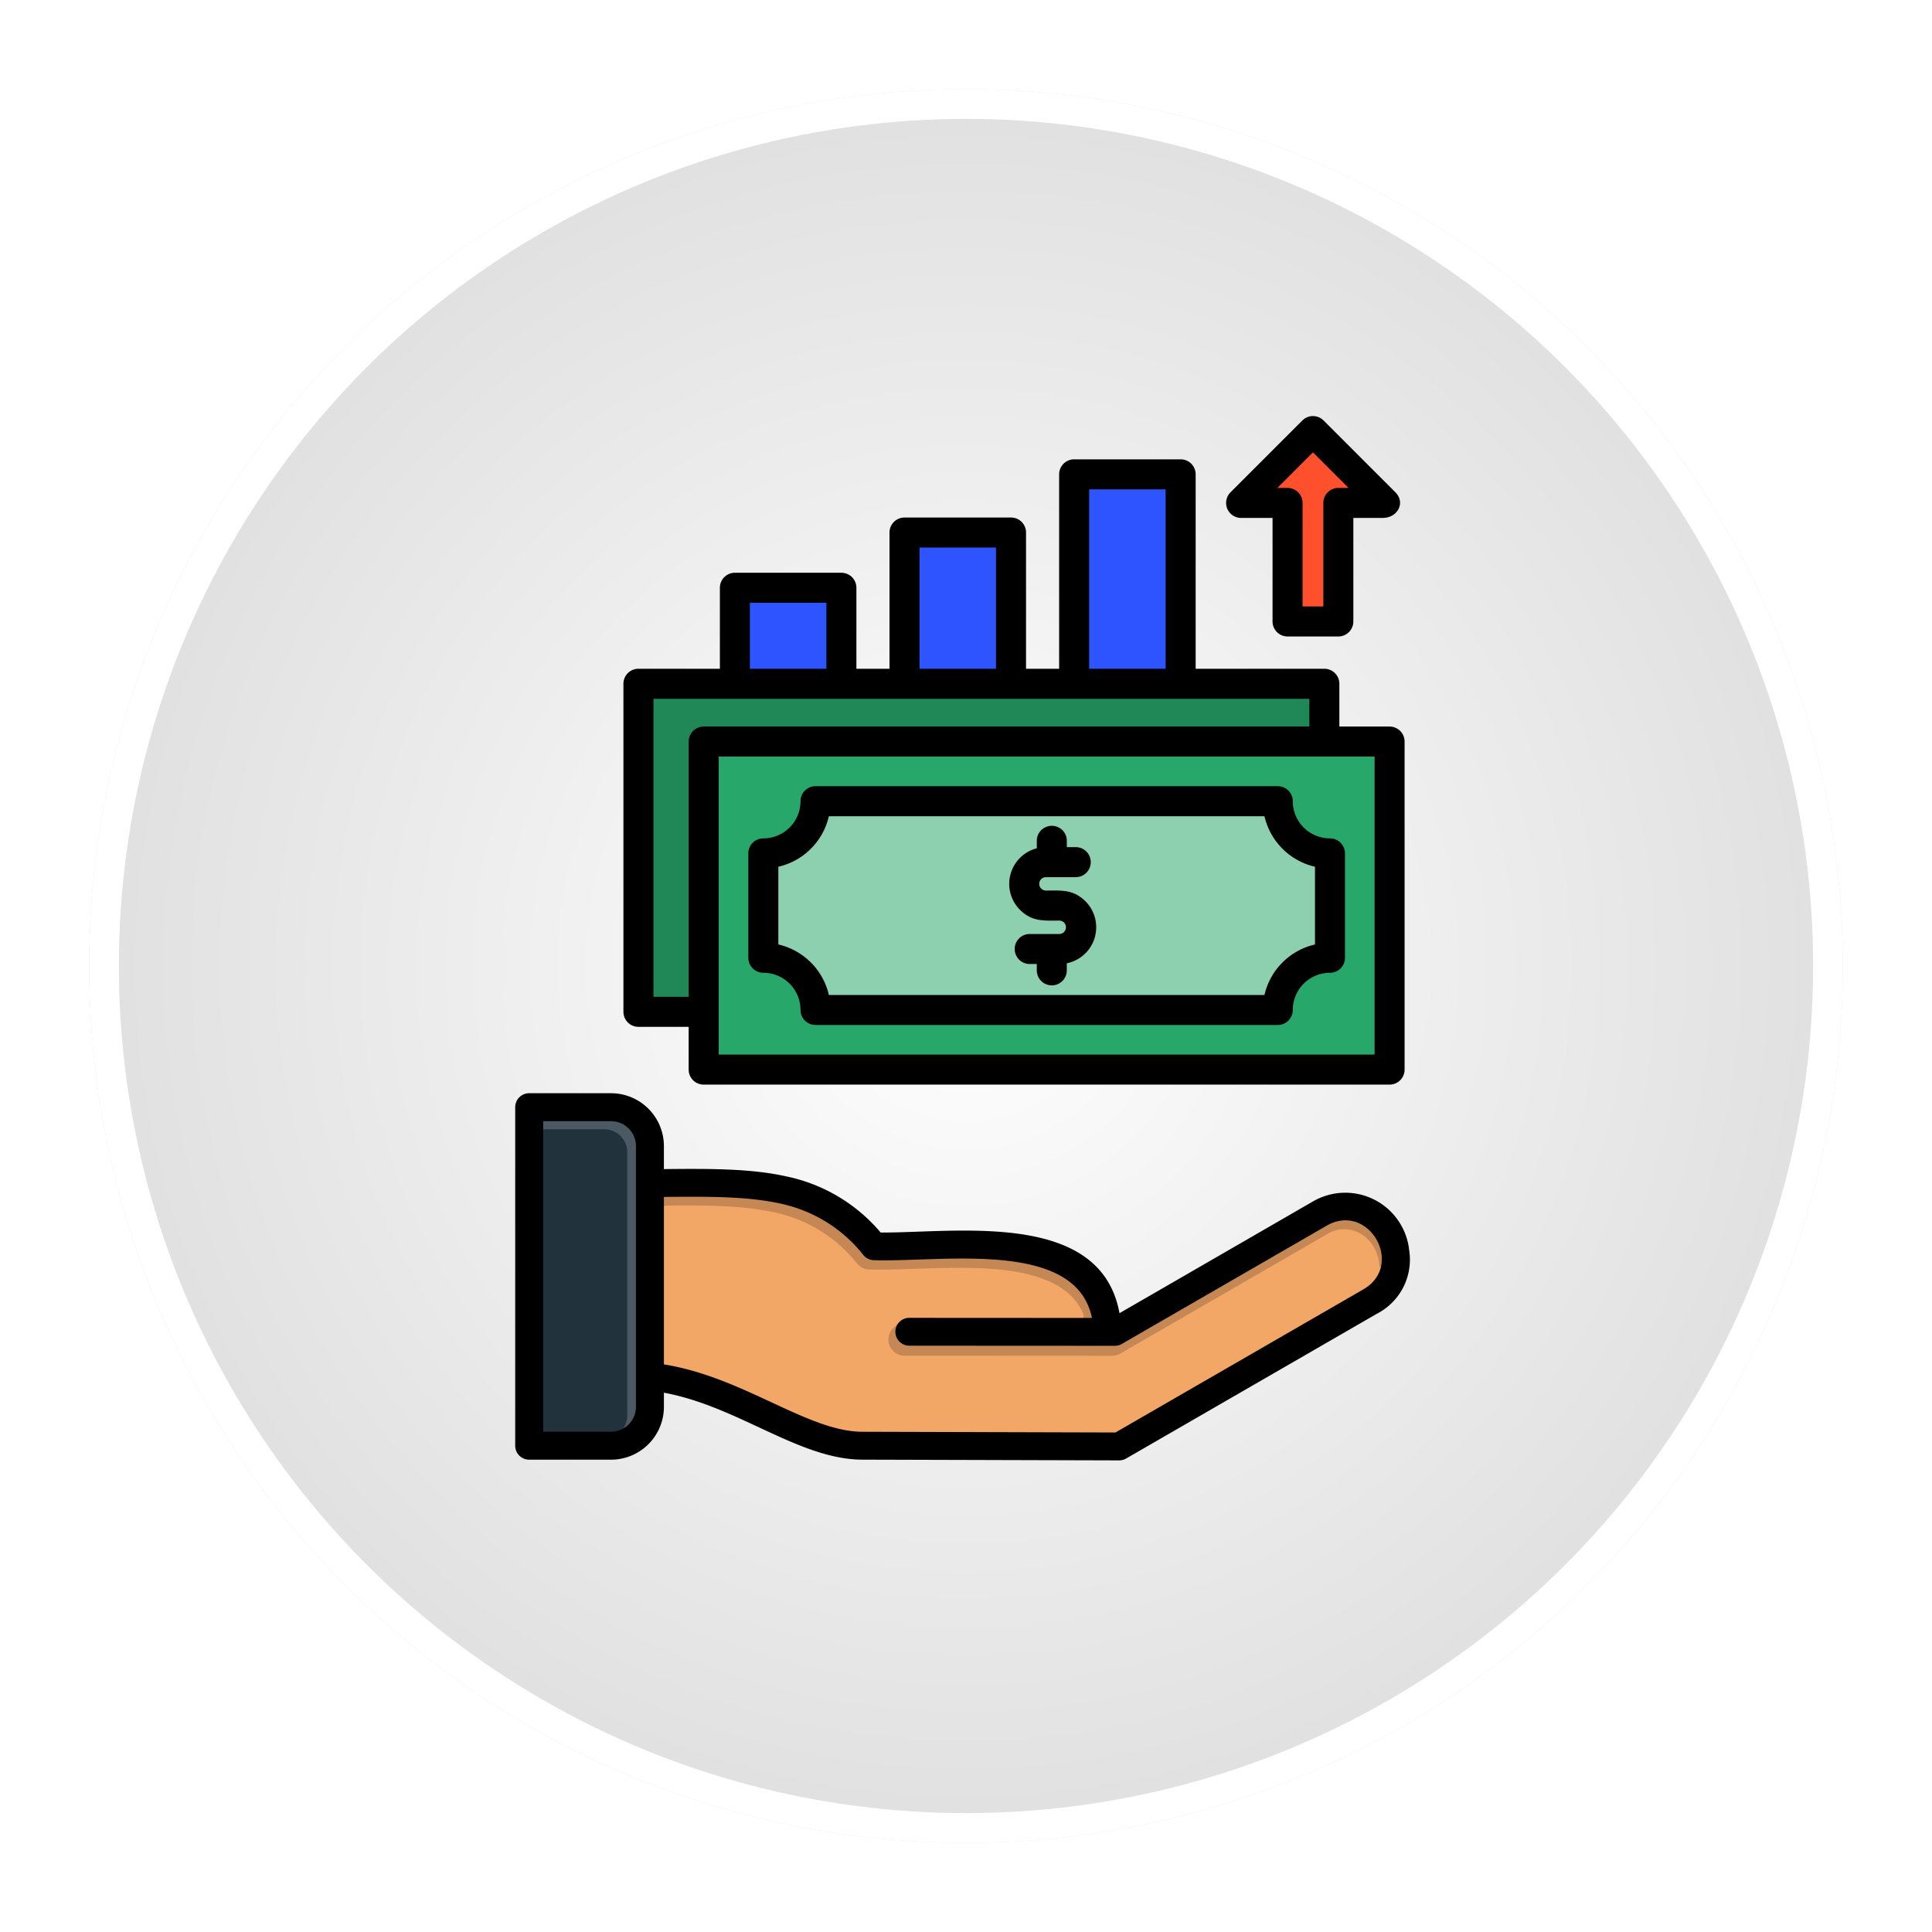 <svg xmlns="http://www.w3.org/2000/svg" xmlns:xlink="http://www.w3.org/1999/xlink" width="195" height="195" viewBox="0 0 195 195">
  <defs>
    <radialGradient id="radial-gradient" cx="0.5" cy="0.5" r="0.5" gradientUnits="objectBoundingBox">
      <stop offset="0" stop-color="#fff"/>
      <stop offset="1" stop-color="#e0e0e0"/>
    </radialGradient>
    <filter id="_21" x="0" y="0" width="195" height="195" filterUnits="userSpaceOnUse">
      <feOffset dy="3" input="SourceAlpha"/>
      <feGaussianBlur stdDeviation="3" result="blur"/>
      <feFlood flood-opacity="0.161"/>
      <feComposite operator="in" in2="blur"/>
      <feComposite in="SourceGraphic"/>
    </filter>
  </defs>
  <g id="Grupo_1029413" data-name="Grupo 1029413" transform="translate(-703 -713)">
    <g transform="matrix(1, 0, 0, 1, 703, 713)" filter="url(#_21)">
      <g id="_21-2" data-name="21" transform="translate(9 6)" stroke="#fff" stroke-width="3" fill="url(#radial-gradient)">
        <circle cx="88.5" cy="88.5" r="88.5" stroke="none"/>
        <circle cx="88.5" cy="88.5" r="87" fill="none"/>
      </g>
    </g>
    <g id="devengo" transform="translate(704.623 738.999)">
      <g id="Grupo_1029401" data-name="Grupo 1029401" transform="translate(52.458 17.947)">
        <g id="Grupo_1029400" data-name="Grupo 1029400" transform="translate(19.51 4)">
          <path id="Trazado_776841" data-name="Trazado 776841" d="M149.668,95.644h8.919a.962.962,0,0,1,.96.96v13.731a.962.962,0,0,1-.96.96h-8.919a.962.962,0,0,1-.96-.96V96.6A.962.962,0,0,1,149.668,95.644Z" transform="translate(-148.708 -84.103)" fill="#2d54fe" fill-rule="evenodd"/>
          <path id="Trazado_776842" data-name="Trazado 776842" d="M306.9,43.083h8.919a.962.962,0,0,1,.96.96V69.316a.962.962,0,0,1-.96.96H306.9a.962.962,0,0,1-.96-.96V44.043A.962.962,0,0,1,306.9,43.083Z" transform="translate(-271.412 -43.083)" fill="#2d54fe" fill-rule="evenodd"/>
          <path id="Trazado_776843" data-name="Trazado 776843" d="M228.282,70.049H237.2a.962.962,0,0,1,.96.96V90.361a.962.962,0,0,1-.96.96h-8.919a.962.962,0,0,1-.96-.96V71.009A.962.962,0,0,1,228.282,70.049Z" transform="translate(-210.06 -64.128)" fill="#2d54fe" fill-rule="evenodd"/>
        </g>
        <path id="Trazado_776844" data-name="Trazado 776844" d="M392.876,42.877V32.737a.962.962,0,0,0-.96-.96h-1.447a.96.96,0,0,1-.679-1.639l4.991-4.991a.962.962,0,0,1,1.358,0l4.991,4.991a.96.96,0,0,1-.679,1.639H399a.962.962,0,0,0-.96.96v10.14a.962.962,0,0,1-.96.96h-3.248A.962.962,0,0,1,392.876,42.877Z" transform="translate(-317.122 -24.867)" fill="#fe502d" fill-rule="evenodd"/>
        <path id="Trazado_776845" data-name="Trazado 776845" d="M104.988,140.144h67.88a.962.962,0,0,1,.96.96v31.463a.962.962,0,0,1-.96.96h-67.88a.962.962,0,0,1-.96-.96V141.1A.962.962,0,0,1,104.988,140.144Z" transform="translate(-94.328 -114.832)" fill="#208756" fill-rule="evenodd"/>
        <path id="Trazado_776846" data-name="Trazado 776846" d="M135.221,166.924H203.1a.962.962,0,0,1,.96.96v31.463a.962.962,0,0,1-.96.96h-67.88a.962.962,0,0,1-.96-.96V167.884A.962.962,0,0,1,135.221,166.924Z" transform="translate(-117.923 -135.731)" fill="#27a769" fill-rule="evenodd"/>
        <path id="Trazado_776847" data-name="Trazado 776847" d="M168.1,194.566h45.266a.955.955,0,0,1,.949.814,5.315,5.315,0,0,0,4.435,4.435.955.955,0,0,1,.814.949v8.848a.955.955,0,0,1-.814.949A5.315,5.315,0,0,0,214.315,215a.955.955,0,0,1-.949.814H168.1a.955.955,0,0,1-.949-.814,5.315,5.315,0,0,0-4.435-4.435.955.955,0,0,1-.814-.949v-8.848a.955.955,0,0,1,.814-.949,5.315,5.315,0,0,0,4.435-4.435A.955.955,0,0,1,168.1,194.566Z" transform="translate(-139.495 -157.304)" fill="#8dd0b0" fill-rule="evenodd"/>
        <path id="Trazado_776848" data-name="Trazado 776848" d="M66.77,342.857H60.814a.962.962,0,0,0-.96.96V373.5a.962.962,0,0,0,.96.96H66.77a2.538,2.538,0,0,0,2.527-2.527V345.384A2.538,2.538,0,0,0,66.77,342.857Z" transform="translate(-59.854 -273.034)" fill="#21323c" fill-rule="evenodd"/>
        <path id="Trazado_776849" data-name="Trazado 776849" d="M115.816,378.851v15.283a.953.953,0,0,0,.777.942c7.769,1.511,14.027,6.706,19.414,6.721l25.5.073a.92.92,0,0,0,.483-.129l25-14.431c4.269-2.465.544-8.951-3.741-6.478l-20.78,12-.021.012a1.412,1.412,0,0,1-.738.207l-20.957-.012a1.417,1.417,0,1,1,0-2.834l17.32.009a.96.96,0,0,0,.878-1.35c-2.844-6.41-15.232-4.318-21.778-4.527a1.412,1.412,0,0,1-1.039-.5,14.606,14.606,0,0,0-8.457-5.254,49.839,49.839,0,0,0-10.906-.688A.961.961,0,0,0,115.816,378.851Z" transform="translate(-103.528 -300.368)" fill="#f3a766" fill-rule="evenodd"/>
      </g>
      <path id="Trazado_776850" data-name="Trazado 776850" d="M118.3,374.965a.743.743,0,0,0-.242.042l-.281.1v-1.22l.208,0c2.176-.027,4.365-.047,6.539.052a30.543,30.543,0,0,1,5.271.625,14.725,14.725,0,0,1,8.5,5.28,1.193,1.193,0,0,0,.876.425c1.4.045,2.813-.009,4.21-.055,1.619-.054,3.238-.113,4.858-.109,3.637.008,8.985.266,11.631,3.126a6.22,6.22,0,0,1,1.526,3.036l.052.253h-1.164l.053-.254a.733.733,0,0,0-.053-.451,5.649,5.649,0,0,0-1.021-1.551c-2.563-2.771-7.9-3.008-11.417-3.016-1.628,0-3.256.055-4.883.11-1.418.048-2.854.1-4.272.056a1.626,1.626,0,0,1-1.194-.579,14.426,14.426,0,0,0-8.342-5.184,29.383,29.383,0,0,0-4.858-.6C122.305,374.941,120.3,374.946,118.3,374.965Zm45.2,13.944-20.786-.011a1.2,1.2,0,0,1-1.172-1.431l.123-.616-.47.417a1.628,1.628,0,0,0,1.08,2.846l20.957.012a1.62,1.62,0,0,0,.848-.238l.018-.011,20.778-12a3.292,3.292,0,0,1,3.494-.043,3.923,3.923,0,0,1,1.815,3.11l.007.19.38.024.031-.188a4.253,4.253,0,0,0-1.953-4.189,3.683,3.683,0,0,0-3.9.037l-20.628,11.91a1.19,1.19,0,0,1-.629.179Z" transform="translate(-52.601 -279.283)" fill="#c58753" fill-rule="evenodd"/>
      <path id="Trazado_776851" data-name="Trazado 776851" d="M72.058,368.184a2.715,2.715,0,0,1-.986,2.089l-.742.616.417-.87a2.289,2.289,0,0,0,.225-.991V342.477a2.327,2.327,0,0,0-2.316-2.316H62.7a.755.755,0,0,0-.17.02l-.259.061v-1.109h7.07a2.728,2.728,0,0,1,2.717,2.717v26.335Z" transform="translate(-9.282 -252.179)" fill="#4b5962" fill-rule="evenodd"/>
      <path id="Trazado_776852" data-name="Trazado 776852" d="M60.058,87.163H53.2v31.347h6.859A2.517,2.517,0,0,0,62.565,116V89.67a2.518,2.518,0,0,0-2.507-2.506Zm45.993-15.936v.713a1.515,1.515,0,1,1-3.03,0V71.3h-.714a1.515,1.515,0,1,1,0-3.03h3.007a.677.677,0,0,0,0-1.353c-1.54,0-2.762.142-3.991-1.088a3.708,3.708,0,0,1,1.7-6.209v-.755a1.515,1.515,0,1,1,3.03,0v.639h.9a1.515,1.515,0,1,1,0,3.03h-3.007a.676.676,0,0,0,0,1.353c1.541,0,2.762-.142,3.991,1.088A3.708,3.708,0,0,1,106.052,71.227ZM71.035,41.5H62.82A1.515,1.515,0,0,0,61.3,43.016v33.11a1.515,1.515,0,0,0,1.515,1.515h5.069v4.317A1.515,1.515,0,0,0,69.4,83.473h69.23a1.515,1.515,0,0,0,1.515-1.515V48.848a1.515,1.515,0,0,0-1.515-1.515h-5.069V43.016A1.515,1.515,0,0,0,132.05,41.5H119.057V21.877a1.515,1.515,0,0,0-1.515-1.515h-10.75a1.515,1.515,0,0,0-1.515,1.515V41.5h-3.341V27.75a1.515,1.515,0,0,0-1.515-1.515H89.671a1.515,1.515,0,0,0-1.515,1.515V41.5H84.815V33.325A1.515,1.515,0,0,0,83.3,31.81H72.551a1.515,1.515,0,0,0-1.515,1.515V41.5Zm10.75,0h-7.72V34.839h7.72Zm34.241,0h-7.72V23.392h7.72Zm-17.121,0h-7.72V29.265h7.72Zm27.913-4.775V26.279h-3.171a1.517,1.517,0,0,1-1.061-2.6l7.239-7.239a1.515,1.515,0,0,1,2.142,0l7.249,7.249c1.045,1.045.231,2.586-1.284,2.586h-2.959V36.726a1.515,1.515,0,0,1-1.515,1.515h-5.126a1.515,1.515,0,0,1-1.515-1.515Zm3.03-11.962a1.515,1.515,0,0,0-1.515-1.515h-1.029l3.592-3.592,3.592,3.592H133.46a1.515,1.515,0,0,0-1.515,1.515V35.211h-2.1Zm.686,22.569v-2.8h-66.2v30.08h3.555V48.848A1.515,1.515,0,0,1,69.4,47.333Zm6.584,3.03h-66.2v30.08h66.2Zm-56.428,2.99a1.515,1.515,0,0,0-1.515,1.515,3.752,3.752,0,0,1-3.753,3.753,1.515,1.515,0,0,0-1.515,1.515V70.671a1.515,1.515,0,0,0,1.515,1.515,3.752,3.752,0,0,1,3.753,3.752,1.515,1.515,0,0,0,1.515,1.515h46.655a1.515,1.515,0,0,0,1.515-1.515,3.752,3.752,0,0,1,3.753-3.752,1.515,1.515,0,0,0,1.515-1.515V60.135a1.515,1.515,0,0,0-1.515-1.515,3.752,3.752,0,0,1-3.753-3.753,1.515,1.515,0,0,0-1.515-1.515ZM126,56.383H82.036a6.792,6.792,0,0,1-5.1,5.1v7.845a6.792,6.792,0,0,1,5.1,5.1H126a6.793,6.793,0,0,1,5.1-5.1V61.48A6.792,6.792,0,0,1,126,56.383ZM65.387,94.811v16.9c8.064,1.289,14.506,6.787,20.026,6.8l25.55.073,25.013-14.441c4.234-2.444.539-8.878-3.71-6.425l-20.622,11.906a1.4,1.4,0,0,1-.741.211l-20.786-.011a1.406,1.406,0,0,1,0-2.811l18.474.01c-1.635-7.974-15.113-5.608-22.024-5.83a1.4,1.4,0,0,1-1.031-.5,14.489,14.489,0,0,0-8.388-5.211c-3.123-.7-6.915-.731-11.761-.672Zm-13.6-10.47h8.27a5.341,5.341,0,0,1,5.329,5.329V92c5.018-.061,8.961-.024,12.367.739A16.963,16.963,0,0,1,87.262,98.4c1.1.01,2.39-.036,3.766-.085,7.975-.283,18.727-.664,20.341,8.227l19.487-11.254a6.486,6.486,0,0,1,9.754,4.922,6.128,6.128,0,0,1-3.234,6.373l-25.34,14.63a1.4,1.4,0,0,1-.7.187l-25.923-.074c-6.373-.018-12.519-5.377-20.026-6.757V116a5.341,5.341,0,0,1-5.329,5.329h-8.27a1.411,1.411,0,0,1-1.411-1.411V85.752a1.411,1.411,0,0,1,1.411-1.411Z" fill-rule="evenodd"/>
    </g>
  </g>
</svg>
